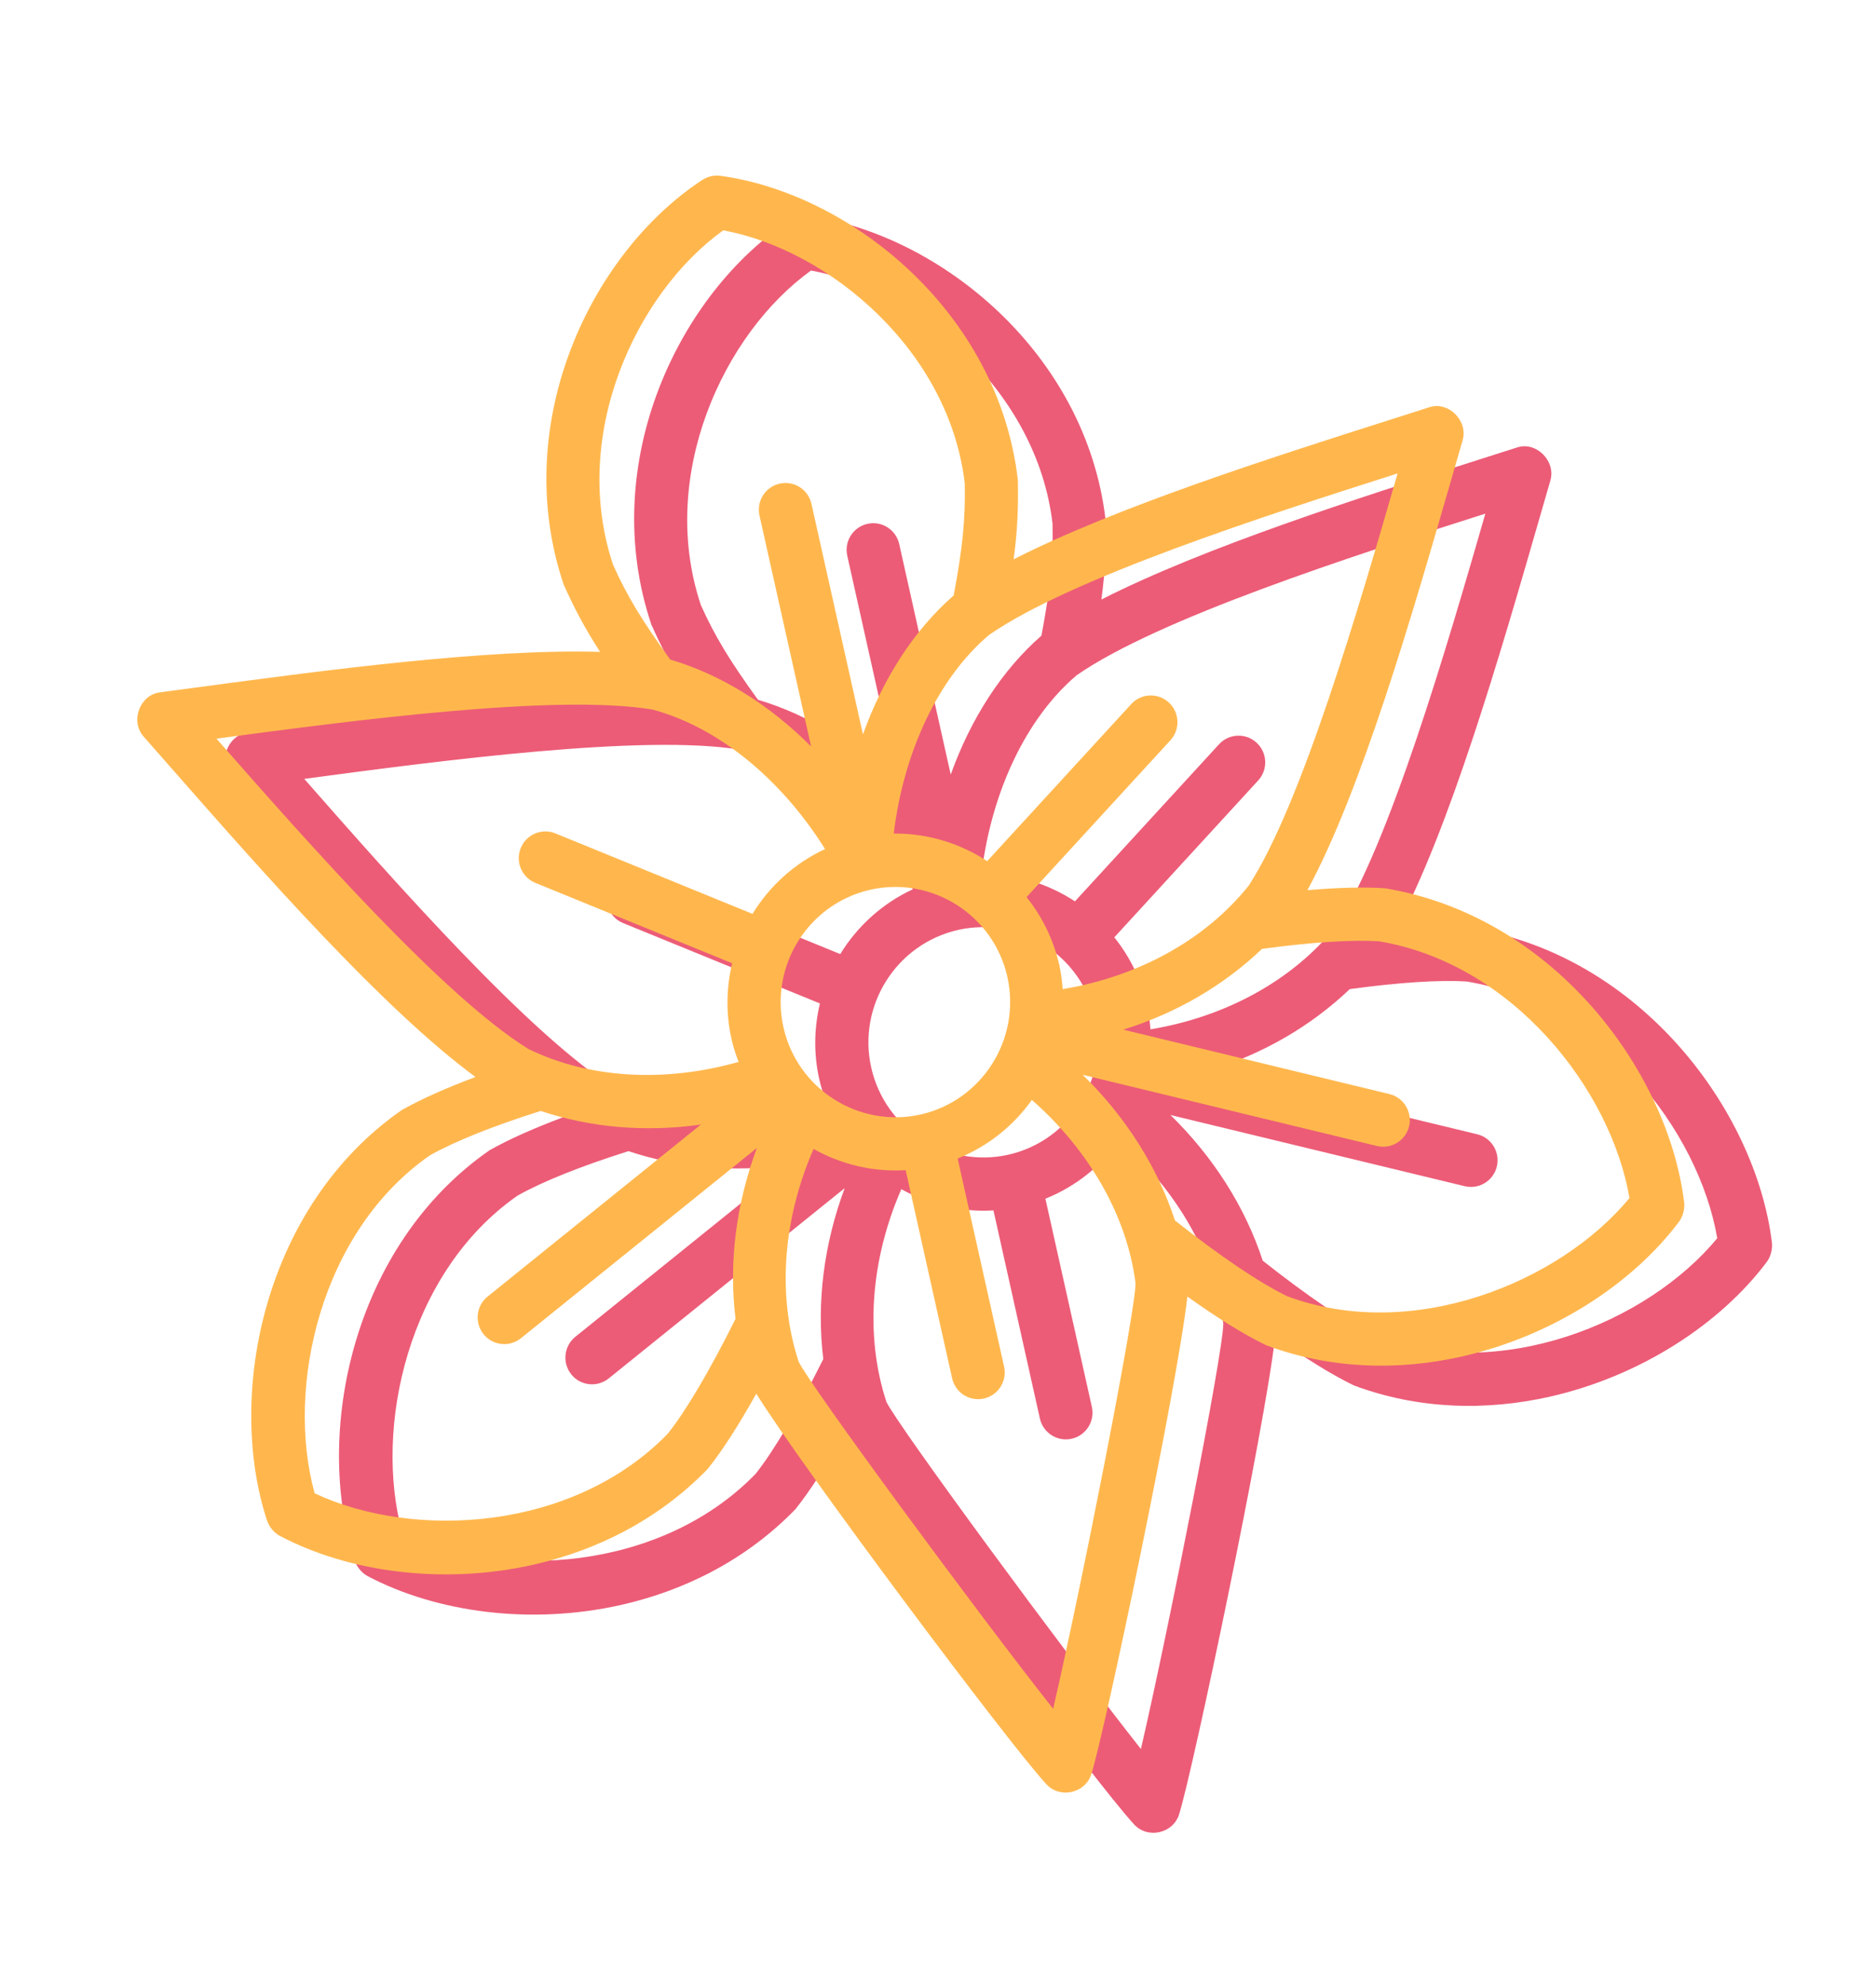 <svg width="171" height="181" viewBox="0 0 171 181" fill="none" xmlns="http://www.w3.org/2000/svg">
<path d="M161.507 113.188C159.996 101.11 149.491 87.144 134.258 84.616C132.31 84.484 129.909 84.556 127.173 84.786C132.113 75.68 136.783 59.507 140.277 47.394L141.32 43.786C141.836 42.017 140.024 40.18 138.251 40.788L134.755 41.904C123.894 45.362 109.734 49.875 100.395 54.636C100.736 52.092 100.836 49.968 100.777 47.391C99.011 32.148 85.616 21.334 73.685 19.687C73.104 19.608 72.521 19.736 72.029 20.056C61.933 26.649 54.408 42.159 59.374 56.924C60.36 59.134 61.329 60.953 62.701 63.072C52.351 62.769 37.559 64.75 26.223 66.272L22.586 66.757C20.735 66.989 19.855 69.389 21.085 70.781L23.562 73.599C31.83 83.014 42.861 95.567 51.34 101.812C48.732 102.79 46.469 103.785 44.629 104.82C32.124 113.497 28.559 130.623 32.326 142.191C32.512 142.776 32.973 143.352 33.513 143.634C39.799 146.955 48.383 148.107 56.587 146.265C62.404 144.959 68.029 142.146 72.504 137.537C73.886 135.806 75.36 133.494 76.937 130.67C80.945 137.148 100.004 162.643 103.389 166.276C104.627 167.604 106.92 167.087 107.473 165.356C108.712 161.477 115.312 130.063 116.23 121.82C118.892 123.722 121.267 125.212 123.403 126.253C129.281 128.455 135.469 128.583 141.223 127.292C149.428 125.449 156.754 120.718 161.046 115C161.411 114.507 161.588 113.802 161.507 113.188ZM91.911 105.231C86.278 106.488 80.67 102.917 79.41 97.274C78.155 91.651 81.688 86.051 87.289 84.756C87.293 84.755 87.297 84.755 87.301 84.755C87.307 84.753 87.313 84.755 87.319 84.754C87.319 84.754 87.32 84.753 87.321 84.753C87.322 84.753 87.323 84.753 87.323 84.753C87.329 84.751 87.334 84.747 87.34 84.746C87.349 84.744 87.357 84.739 87.365 84.737C92.982 83.503 98.566 87.062 99.823 92.691C101.082 98.334 97.532 103.962 91.911 105.231ZM56.175 99.265C48.455 94.503 36.127 80.542 27.731 70.98C40.341 69.289 58.752 66.876 67.465 68.324C73.44 69.924 79.169 74.603 83.207 81.04C80.419 82.332 78.144 84.414 76.591 86.946L58.628 79.613C57.385 79.103 55.973 79.707 55.466 80.949C54.959 82.195 55.556 83.615 56.798 84.121L74.737 91.445C74.213 93.645 74.149 95.987 74.674 98.337C74.836 99.065 75.064 99.759 75.321 100.437C68.565 102.355 61.664 101.942 56.175 99.265ZM104.866 93.805C104.81 93.082 104.721 92.355 104.559 91.627C104.034 89.277 102.981 87.185 101.572 85.42L114.686 71.124C115.594 70.135 115.53 68.596 114.542 67.685C113.558 66.778 112.021 66.836 111.114 67.829L97.984 82.141C95.496 80.51 92.544 79.598 89.465 79.627C90.382 72.091 93.566 65.424 98.137 61.537C105.584 56.364 123.267 50.671 135.392 46.808C131.863 59.047 126.648 76.943 121.826 84.365C117.873 89.306 111.791 92.654 104.866 93.805ZM73.924 24.653C83.594 26.443 94.525 35.603 95.939 47.72C96.004 50.969 95.75 53.562 94.93 57.926C91.316 61.085 88.488 65.496 86.66 70.586L81.965 49.581C81.672 48.269 80.374 47.444 79.067 47.738C77.758 48.032 76.936 49.334 77.229 50.645L81.933 71.693C78.156 67.908 73.749 65.142 69.095 63.774C66.476 60.162 65.14 57.932 63.889 55.153C59.936 43.373 65.931 30.406 73.924 24.653ZM68.873 134.316C60.234 143.205 45.734 144.004 36.681 139.752C34.012 130.086 37.211 115.886 47.192 108.948C49.537 107.639 52.952 106.278 57.285 104.905C61.84 106.428 66.846 106.862 71.891 106.145L52.443 121.824C51.4 122.665 51.234 124.197 52.073 125.247C52.672 125.994 53.623 126.292 54.497 126.096C54.846 126.017 55.184 125.858 55.485 125.618L76.993 108.279C75.095 113.384 74.414 118.718 75.045 123.852C72.678 128.603 70.551 132.196 68.873 134.316ZM111.505 120.606C111.534 123.059 106.557 148.348 103.995 159.389C96.985 150.511 81.747 129.803 80.793 127.745C78.832 121.737 79.35 114.807 82.158 108.368C84.664 109.776 87.561 110.484 90.554 110.304L94.787 129.27C95.08 130.583 96.377 131.407 97.686 131.114C98.994 130.82 99.817 129.519 99.524 128.207L95.29 109.24C98.071 108.125 100.389 106.246 102.055 103.902C107.331 108.523 110.743 114.546 111.505 120.606ZM125.318 121.787C122.697 120.499 119.247 118.162 115.101 114.89C113.506 110.012 110.611 105.449 106.689 101.612L133.51 108.1C133.884 108.188 134.258 108.187 134.607 108.109C135.481 107.913 136.215 107.236 136.439 106.304C136.752 104.997 135.951 103.681 134.649 103.367L110.389 97.499C115.207 96 119.526 93.481 123.035 90.138C127.561 89.522 131.232 89.29 133.696 89.445C145.897 91.479 154.835 102.957 156.53 112.843C150.149 120.561 136.7 126.041 125.318 121.787Z" fill="#EC5C77"/>
<path d="M153.507 109.524C151.996 97.446 141.491 83.479 126.258 80.952C124.31 80.82 121.909 80.892 119.173 81.122C124.112 72.016 128.783 55.843 132.277 43.73L133.32 40.122C133.836 38.353 132.024 36.516 130.251 37.123L126.755 38.24C115.894 41.698 101.734 46.211 92.395 50.972C92.736 48.428 92.836 46.304 92.777 43.727C91.011 28.483 77.616 17.67 65.685 16.023C65.104 15.944 64.521 16.072 64.029 16.392C53.933 22.985 46.408 38.495 51.374 53.26C52.36 55.47 53.329 57.289 54.701 59.408C44.351 59.105 29.559 61.086 18.223 62.607L14.586 63.093C12.735 63.324 11.855 65.725 13.085 67.117L15.562 69.935C23.83 79.35 34.86 91.903 43.34 98.147C40.732 99.126 38.469 100.121 36.629 101.156C24.124 109.833 20.559 126.959 24.326 138.527C24.512 139.112 24.973 139.688 25.513 139.969C31.799 143.291 40.383 144.442 48.587 142.601C54.404 141.295 60.029 138.482 64.504 133.873C65.886 132.142 67.36 129.83 68.937 127.006C72.944 133.484 92.004 158.979 95.389 162.611C96.626 163.94 98.92 163.423 99.473 161.692C100.712 157.812 107.312 126.399 108.23 118.156C110.892 120.058 113.267 121.548 115.403 122.589C121.281 124.791 127.469 124.919 133.223 123.627C141.428 121.785 148.754 117.054 153.046 111.336C153.411 110.843 153.588 110.138 153.507 109.524ZM83.911 101.567C78.278 102.824 72.67 99.253 71.41 93.61C70.155 87.987 73.688 82.387 79.289 81.092C79.293 81.091 79.297 81.091 79.301 81.091C79.307 81.089 79.313 81.091 79.319 81.09L79.321 81.089L79.323 81.088C79.329 81.087 79.334 81.083 79.34 81.082C79.349 81.08 79.357 81.075 79.365 81.073C84.982 79.839 90.566 83.398 91.823 89.027C93.082 94.67 89.532 100.298 83.911 101.567ZM48.175 95.601C40.455 90.838 28.127 76.878 19.731 67.316C32.341 65.625 50.752 63.212 59.465 64.66C65.44 66.26 71.169 70.939 75.207 77.375C72.419 78.668 70.144 80.75 68.591 83.282L50.628 75.949C49.385 75.439 47.973 76.043 47.466 77.285C46.959 78.531 47.556 79.951 48.798 80.457L66.737 87.781C66.213 89.981 66.149 92.323 66.674 94.673C66.836 95.401 67.064 96.095 67.321 96.773C60.565 98.691 53.664 98.278 48.175 95.601ZM96.866 90.141C96.81 89.418 96.721 88.691 96.559 87.963C96.034 85.613 94.981 83.521 93.572 81.756L106.686 67.46C107.594 66.471 107.53 64.932 106.542 64.021C105.558 63.114 104.021 63.171 103.114 64.164L89.984 78.477C87.496 76.846 84.544 75.934 81.465 75.963C82.382 68.426 85.566 61.76 90.137 57.873C97.584 52.7 115.267 47.007 127.392 43.144C123.862 55.383 118.648 73.279 113.826 80.701C109.873 85.641 103.791 88.99 96.866 90.141ZM65.924 20.989C75.594 22.779 86.525 31.939 87.939 44.056C88.004 47.304 87.75 49.898 86.93 54.262C83.316 57.42 80.487 61.832 78.66 66.922L73.965 45.917C73.672 44.604 72.374 43.78 71.067 44.074C69.758 44.367 68.936 45.67 69.229 46.981L73.933 68.029C70.156 64.244 65.749 61.478 61.095 60.109C58.475 56.498 57.14 54.268 55.889 51.488C51.936 39.709 57.931 26.742 65.924 20.989ZM60.873 130.652C52.234 139.54 37.734 140.34 28.681 136.088C26.012 126.422 29.211 112.222 39.192 105.284C41.537 103.975 44.952 102.614 49.285 101.241C53.84 102.764 58.846 103.198 63.891 102.481L44.443 118.16C43.4 119.001 43.234 120.533 44.073 121.582C44.672 122.33 45.623 122.628 46.497 122.432C46.846 122.353 47.184 122.194 47.485 121.954L68.993 104.614C67.095 109.72 66.414 115.054 67.045 120.188C64.678 124.938 62.551 128.532 60.873 130.652ZM103.505 116.942C103.534 119.395 98.557 144.684 95.995 155.725C88.985 146.847 73.747 126.139 72.793 124.081C70.832 118.073 71.35 111.142 74.158 104.703C76.664 106.112 79.561 106.82 82.554 106.639L86.787 125.606C87.08 126.919 88.377 127.743 89.686 127.449C90.994 127.156 91.817 125.855 91.524 124.542L87.29 105.576C90.071 104.461 92.389 102.582 94.055 100.238C99.331 104.859 102.743 110.882 103.505 116.942ZM117.318 118.123C114.697 116.835 111.247 114.498 107.101 111.226C105.505 106.348 102.611 101.785 98.689 97.948L125.51 104.435C125.884 104.524 126.258 104.523 126.607 104.445C127.481 104.248 128.215 103.572 128.439 102.64C128.752 101.333 127.95 100.017 126.649 99.703L102.389 93.834C107.207 92.336 111.526 89.817 115.035 86.473C119.561 85.858 123.232 85.626 125.696 85.781C137.897 87.815 146.835 99.293 148.53 109.179C142.149 116.897 128.7 122.377 117.318 118.123Z" fill="#FFB74D"/>
</svg>
